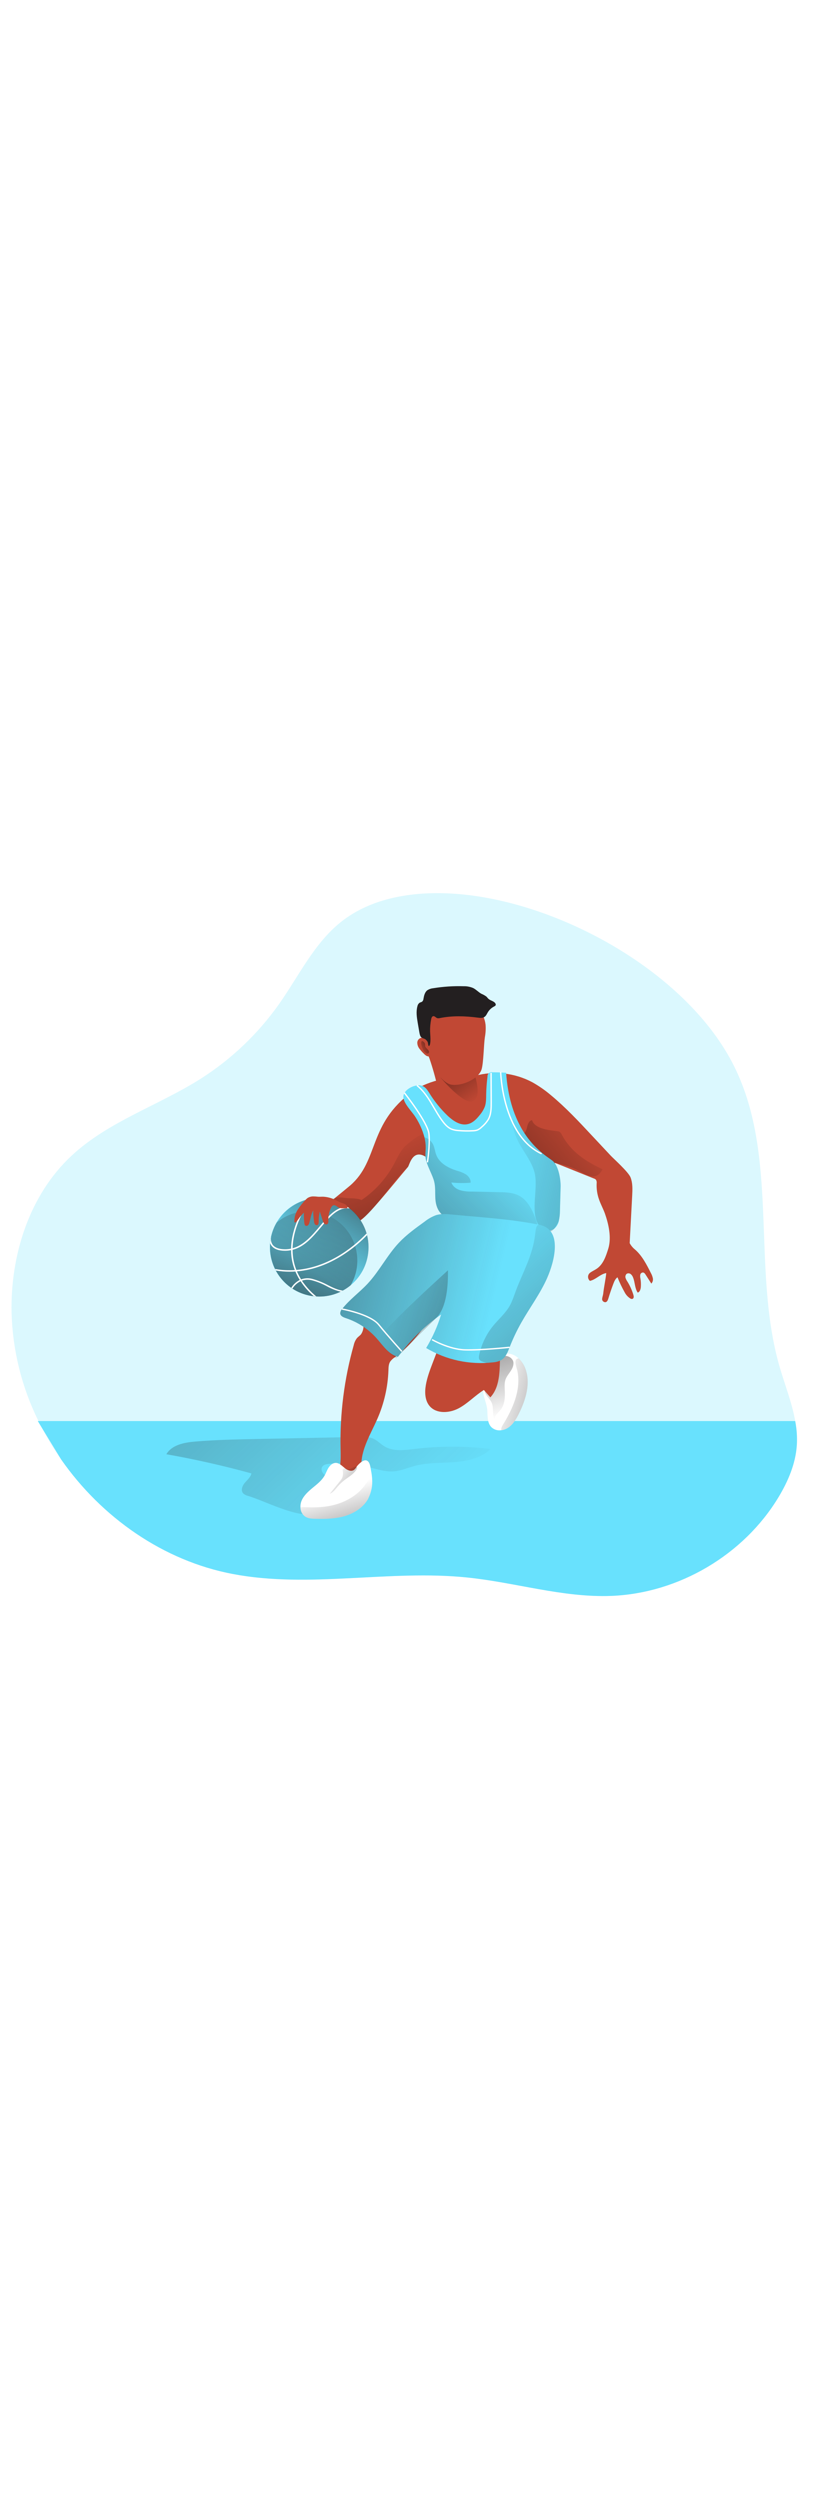 <svg id="_0201_basketball" xmlns="http://www.w3.org/2000/svg" xmlns:xlink="http://www.w3.org/1999/xlink" viewBox="0 0 500 500" data-imageid="basketball-72" imageName="Basketball" class="illustrations_image" style="width: 166px;"><defs><style>.cls-1_basketball-72{fill:none;stroke:#fff;stroke-miterlimit:10;stroke-width:.82px;}.cls-2_basketball-72{fill:url(#linear-gradient);}.cls-2_basketball-72,.cls-3_basketball-72,.cls-4_basketball-72,.cls-5_basketball-72,.cls-6_basketball-72,.cls-7_basketball-72,.cls-8_basketball-72,.cls-9_basketball-72,.cls-10_basketball-72,.cls-11_basketball-72,.cls-12_basketball-72,.cls-13_basketball-72,.cls-14_basketball-72,.cls-15_basketball-72,.cls-16_basketball-72,.cls-17_basketball-72,.cls-18_basketball-72,.cls-19_basketball-72,.cls-20_basketball-72,.cls-21_basketball-72,.cls-22_basketball-72,.cls-23_basketball-72{stroke-width:0px;}.cls-3_basketball-72{fill:url(#linear-gradient-11-basketball-72);}.cls-4_basketball-72{fill:url(#linear-gradient-12-basketball-72);}.cls-5_basketball-72{fill:url(#linear-gradient-13-basketball-72);}.cls-6_basketball-72{fill:url(#linear-gradient-10-basketball-72);}.cls-7_basketball-72{fill:url(#linear-gradient-17-basketball-72);}.cls-8_basketball-72{fill:url(#linear-gradient-16-basketball-72);}.cls-9_basketball-72{fill:url(#linear-gradient-15-basketball-72);}.cls-10_basketball-72{fill:url(#linear-gradient-14-basketball-72);}.cls-11_basketball-72{fill:url(#linear-gradient-4-basketball-72);}.cls-12_basketball-72{fill:url(#linear-gradient-2-basketball-72);}.cls-13_basketball-72{fill:url(#linear-gradient-3-basketball-72);}.cls-14_basketball-72{fill:url(#linear-gradient-8-basketball-72);}.cls-15_basketball-72{fill:url(#linear-gradient-9-basketball-72);}.cls-16_basketball-72{fill:url(#linear-gradient-7-basketball-72);}.cls-17_basketball-72{fill:url(#linear-gradient-5-basketball-72);}.cls-18_basketball-72{fill:url(#linear-gradient-6-basketball-72);}.cls-19_basketball-72{isolation:isolate;opacity:.24;}.cls-19_basketball-72,.cls-23_basketball-72{fill:#68e1fd;}.cls-20_basketball-72{fill:#231f20;}.cls-21_basketball-72{fill:#c14834;}.cls-22_basketball-72{fill:#fff;}</style><linearGradient id="linear-gradient-basketball-72" x1="751.15" y1="2602" x2="831.64" y2="2369.76" gradientTransform="translate(-515.51 2911.02) scale(1 -1)" gradientUnits="userSpaceOnUse"><stop offset="0" stop-color="#fff" stop-opacity="0"/><stop offset=".95" stop-color="#fff"/></linearGradient><linearGradient id="linear-gradient-2-basketball-72" x1="769.6" y1="2479.64" x2="314.38" y2="2965.39" gradientTransform="translate(-515.51 2911.02) scale(1 -1)" gradientUnits="userSpaceOnUse"><stop offset="0" stop-color="#231f20" stop-opacity="0"/><stop offset="1" stop-color="#231f20"/></linearGradient><linearGradient id="linear-gradient-3-basketball-72" x1="822.74" y1="2561.41" x2="797.3" y2="2651.63" xlink:href="#linear-gradient-2-basketball-72"/><linearGradient id="linear-gradient-4-basketball-72" x1="736.35" y1="2725.13" x2="805.75" y2="2548.87" gradientTransform="translate(-515.51 2911.02) scale(1 -1)" gradientUnits="userSpaceOnUse"><stop offset="0" stop-color="#010101" stop-opacity="0"/><stop offset=".24" stop-color="#010101" stop-opacity=".24"/><stop offset=".95" stop-color="#010101"/></linearGradient><linearGradient id="linear-gradient-5-basketball-72" x1="864.23" y1="2747.73" x2="731.61" y2="2642.88" xlink:href="#linear-gradient-4-basketball-72"/><linearGradient id="linear-gradient-6-basketball-72" x1="801.98" y1="2750.65" x2="763.81" y2="2803.39" xlink:href="#linear-gradient-4-basketball-72"/><linearGradient id="linear-gradient-7-basketball-72" x1="700.69" y1="2651.79" x2="750.44" y2="2726.98" xlink:href="#linear-gradient-2-basketball-72"/><linearGradient id="linear-gradient-8-basketball-72" x1="717.36" y1="2694.08" x2="678.49" y2="2587.44" xlink:href="#linear-gradient-2-basketball-72"/><linearGradient id="linear-gradient-9-basketball-72" x1="807.55" y1="2712.61" x2="1061.07" y2="2650.31" xlink:href="#linear-gradient-2-basketball-72"/><linearGradient id="linear-gradient-10-basketball-72" x1="824.88" y1="2720.31" x2="684.79" y2="2581.44" xlink:href="#linear-gradient-2-basketball-72"/><linearGradient id="linear-gradient-11-basketball-72" x1="813.57" y1="2632.72" x2="568.33" y2="2691.02" xlink:href="#linear-gradient-2-basketball-72"/><linearGradient id="linear-gradient-12-basketball-72" x1="767.65" y1="2781.18" x2="782.17" y2="2788.52" xlink:href="#linear-gradient-4-basketball-72"/><linearGradient id="linear-gradient-13-basketball-72" x1="715.76" y1="2526.53" x2="758.32" y2="2498.77" xlink:href="#linear-gradient-2-basketball-72"/><linearGradient id="linear-gradient-14-basketball-72" x1="717.22" y1="2517.24" x2="736.66" y2="2449.24" xlink:href="#linear-gradient-2-basketball-72"/><linearGradient id="linear-gradient-15-basketball-72" x1="813.12" y1="2576.37" x2="897.55" y2="2556.47" xlink:href="#linear-gradient-2-basketball-72"/><linearGradient id="linear-gradient-16-basketball-72" x1="751.17" y1="2628.77" x2="851.56" y2="2593.61" xlink:href="#linear-gradient-2-basketball-72"/><linearGradient id="linear-gradient-17-basketball-72" x1="792.3" y1="2671.07" x2="1012.67" y2="2424.66" xlink:href="#linear-gradient-2-basketball-72"/></defs><g id="background_basketball-72"><path class="cls-19_basketball-72 targetColor" d="M480.01,367.59c-.72,11.08-5.22,21.62-10.94,31.15-20.95,34.87-60.17,58.03-100.85,59.62-29.24,1.11-57.81-8.15-86.95-11.11-46.82-4.8-94.67,6.7-140.94-2.07-41.97-7.93-79.16-34.12-103.54-69.08-4.31-6.17-8.23-12.6-11.73-19.27-.62-1.25-1.28-2.51-1.9-3.8-10.06-20.34-15.58-42.62-16.2-65.3-.7-34.79,10.74-70.88,36.18-94.57,22.14-20.64,52.21-30.16,77.75-46.33,18.58-11.83,34.66-27.18,47.34-45.19,11.9-16.92,21.03-36.44,37.23-49.32,18.17-14.43,42.73-18.31,65.88-17.09,62.1,3.23,140.31,45.55,169.75,101.8,28.89,55.17,11.28,123.53,28.56,183.34,3.15,10.84,7.46,21.62,9.4,32.67.94,4.79,1.27,9.68.98,14.55Z" style="fill: rgb(104, 225, 253);"/><path class="cls-23_basketball-72 targetColor" d="M480.01,367.59c-.72,11.08-5.22,21.62-10.94,31.15-20.95,34.87-60.17,58.03-100.85,59.62-29.24,1.11-57.81-8.15-86.95-11.11-46.82-4.8-94.67,6.7-140.94-2.07-41.97-7.93-79.16-34.12-103.54-69.08l-11.73-19.27-2.3-3.8h456.27c.94,4.79,1.27,9.69.98,14.56Z" style="fill: rgb(104, 225, 253);"/><path class="cls-2_basketball-72" d="M480.01,367.59c-.72,11.08-5.22,21.62-10.94,31.15-20.95,34.87-60.17,58.03-100.85,59.62-29.24,1.11-57.81-8.15-86.95-11.11-46.82-4.8-94.67,6.7-140.94-2.07-41.97-7.93-79.16-34.12-103.54-69.08l-11.73-19.27-2.3-3.8h456.27c.94,4.79,1.27,9.69.98,14.56Z"/><path class="cls-12_basketball-72" d="M149.36,398.1c-1.11-.24-2.13-.78-2.94-1.58-1.49-1.78-.44-4.54,1.07-6.31s3.5-3.35,3.98-5.63c-16.89-4.66-33.97-8.51-51.25-11.56,3.35-5.72,10.89-7.1,17.48-7.65,12.1-1.01,24.25-1.27,36.39-1.51l62.59-1.27c2.78-.06,5.66-.09,8.19,1.04s4.36,3.23,6.7,4.64c5.36,3.23,12.13,2.3,18.35,1.55,15.18-1.82,30.53-1.79,45.7.07-5.78,5.49-14.11,7.31-22.05,7.9-7.94.59-16.04.21-23.74,2.27-4.05,1.09-7.97,2.84-12.15,3.23-5.66.53-11.2-1.48-16.76-2.81-7.41-1.78-15.07-2.35-22.66-1.68-1.54.14-3.28.45-4.13,1.74-1.24,1.91.39,4.48,2.37,5.59s4.37,1.48,6.14,2.92c9.88,8.05-7.93,20.01-15.19,20.32-11.71.53-27.04-7.83-38.09-11.29Z"/></g><g id="character_basketball-72"><path class="cls-22_basketball-72" d="M312.65,348.47c-1.61,3.28-3.52,6.61-6.58,8.61-1.22.8-2.62,1.31-4.07,1.47-2.19.36-4.42-.33-6.02-1.87-2.4-2.51-2.24-6.38-2.4-9.83-.23-4.11-2.3-7.92-2.6-11.83-.23-3.22,2.3-5.81,3.35-8.81,1.68-4.53,2.36-10.05,6.41-12.62,2.82-1.81,6.7-1.55,9.56.09.76.44,1.47.97,2.1,1.58,1.79,1.71,3.17,3.81,4.01,6.14,3.35,8.77.36,18.63-3.78,27.04Z"/><path class="cls-13_basketball-72" d="M309.06,316.72c.71,1.94-.1,4.11-1.21,5.86s-2.51,3.35-3.25,5.25c-.84,2.25-.59,4.74-.49,7.15.18,3.98-.1,8.29-2.62,11.38-1.47,1.8-3.79,3.54-3.35,5.86-1.87-2.96-.54-7-1.94-10.21-.84-2-2.71-3.45-3.65-5.42-1.37-2.87-.64-6.24.13-9.32s1.59-6.14,3.9-8.15c1.2-1.03,2.51-1.84,3.69-2.91.84-.78,1.75-1.83,2.87-2.21,2.37-.63,4.85.51,5.91,2.72Z"/><path class="cls-21_basketball-72" d="M392.37,270.24c-1.15-1.78-2.26-3.59-3.41-5.35-.37-.59-.84-1.25-1.52-1.35-.85-.05-1.6.55-1.74,1.38-.12.8-.07,1.61.13,2.4.26,1.59.33,3.2.23,4.8-.09,1.41-.55,3.12-1.9,3.54-1.81-2.66-1.58-6.21-2.82-9.17-.29-.8-.79-1.5-1.45-2.04-.69-.5-1.62-.55-2.36-.13-.66.59-.94,1.5-.73,2.36.26.84.65,1.62,1.16,2.34,1.55,2.51,2.76,5.2,3.61,8.02.26.84.36,1.97-.46,2.36-.49.15-1.03.07-1.45-.23-1.42-.91-2.58-2.18-3.35-3.68-1.64-2.93-3.09-5.96-4.33-9.07-1.28.92-1.94,2.46-2.51,3.98-1.09,2.86-2.08,5.78-2.96,8.7-.3.99-.73,2.14-1.74,2.34-.88.05-1.68-.49-1.98-1.32-.29-.8.49-2.9.59-3.75.36-3.81,1.47-8.64,1.84-12.48-3.59.56-6.28,3.95-9.83,4.7-1.33-1.09-1.54-3.05-.45-4.38.13-.16.28-.32.45-.45,1.25-.98,2.76-1.58,4.11-2.51,3.95-2.69,5.55-7.62,6.97-12.19,1.97-6.6.19-14.65-2.1-21.13-1.02-2.79-2.47-5.42-3.45-8.22-1.14-3.13-1.65-6.46-1.5-9.79.13-.77,0-1.55-.39-2.23-.36-.38-.81-.65-1.32-.79-7.82-3.16-15.61-6.28-23.46-9.43.09,9.17-.79,17.48-1.61,26.58-.43,4.67-1.06,9.56-4.05,13.15-4.19,5.03-11.63,5.78-18.17,5.42-5.86-.32-11.68-1.21-17.38-2.66-4.79-1.25-9.69-3.02-13.01-6.64-3.02-3.35-4.44-7.78-5.52-12.12-1.61-6.31-2.82-12.72-5.26-18.77-2.2-5.49-5.55-10.71-10.35-14.09-.46-.34-.96-.66-1.45-.96-.92-.53-.09,7.03-.98,6.48-7.96-5.03-9.81,5.03-10.72,6.11-8.9,10.47-27.53,34.08-30.55,32.96-3.64-1.35,3.35-1.38-.34-1.51-1.65-.17-3.26-.61-4.77-1.32-5.03-2-9.99-4.01-14.98-5.98,1.08-.92,14.79-12.06,15.83-12.98,17.58-15.18,10.61-37.17,37.68-56.69,10.05-7.2,25.13-9.4,37.46-9.37,11.6-3.18,23.97-1.8,34.59,3.85,3.94,2.21,7.66,4.79,11.11,7.72,8.9,7.36,16.82,15.84,24.71,24.3l11.34,12.12c1.94,2.07,10.72,9.86,12.03,13.21s1.18,7.1.99,10.72c-.49,9.63-1.02,19.22-1.52,28.85.78,1.47,1.86,2.77,3.16,3.81,4.36,3.78,7.03,9.1,9.63,14.24.56.99.95,2.07,1.18,3.18.2,1.14-.14,2.31-.94,3.15Z"/><path class="cls-11_basketball-72" d="M258.85,188.34c-.46-.34-.96-.66-1.45-.96-.92-.53-.09,7.03-.98,6.48-7.96-5.03-9.69,5.15-10.72,6.11-9.76,8.97-22.58,30.29-29.84,32.37-1.87.52-4.3-1.42-5.86-2.01h-.06c-1.78.59-3.72.17-5.5-.46-2.35-.85-4.56-2.05-6.57-3.54-.6-.33-1.03-.91-1.19-1.58,0-.5.17-.98.46-1.38.75-1.63,1.9-3.03,3.35-4.08,2.36-1.47,5.39-.98,8.12-.59,1.68.23,6.83-.07,9.17,1.21,8.14-5.53,14.83-12.94,19.52-21.59,2.14-3.98,3.95-8.38,7.39-11.44,2.14-1.91,7.89-6.77,10.94-6.6,3.89.19,4.26,3.9,3.22,8.05Z"/><path class="cls-17_basketball-72" d="M338.44,180.55c-.32-.76-.85-1.41-1.53-1.87-1.35-.69-14.64-.5-16.37-6.9-1.95.21-2.69,2.61-3.1,4.52s-1.58,4.26-3.52,4c-.62-.13-1.2-.42-1.68-.84-4.74-3.89-5.8-10.61-6.53-16.7-.56-4.88-1.14-9.77-1.75-14.65-3.1,11.39-4.07,23.26-2.84,35,.33,3.12.88,6.39,2.87,8.81,3.77,4.58,10.7,4.19,16.63,4.19,8.27.01,16.46,1.51,24.2,4.42,6.94,2.59,13.46,9.64,18.18.84-10.26-4.85-18.93-10.42-24.57-20.82Z"/><path class="cls-21_basketball-72" d="M263.71,152.38c.11.74.4,1.45.84,2.06.44.47.98.83,1.58,1.06,3.92,1.8,8.65,2.51,12.52.59.94-.42,1.75-1.1,2.32-1.96.5-.99.76-2.08.75-3.18.21-2.98.23-6.11-1.07-8.8-1.03-1.89-2.44-3.55-4.14-4.88-3.21-2.74-6.8-5.02-10.64-6.78-1.98-.9-5.25-2.14-7.21-.48-1.68,1.47-.59,2.85.07,4.66,1.98,5.81,3.64,11.72,4.98,17.7Z"/><path class="cls-18_basketball-72" d="M286.14,145.1s4.42,13.23-1.36,15.31c-5.78,2.09-19.4-14.34-19.4-14.34l20.75-.97Z"/><path class="cls-21_basketball-72" d="M259.42,107.12c-4.24,9.38-2.18,20.32.68,30.21,1.24,4.28,6.95,12.28,11.73,13.05,6.7,1.08,16.76-3.63,18.35-9.41,1.14-4.19,1.25-14.9,1.92-19.18.46-2.48.6-5.02.41-7.54-.8-7-5.94-12.64-11.01-17.54-.78-.83-1.69-1.54-2.68-2.1-1.81-.75-3.82-.91-5.72-.44-4,.67-7.69,2.58-10.53,5.47-2.83,2.93-4.3,6.92-4.05,10.98"/><path class="cls-21_basketball-72" d="M253.99,122.14c-1.44.19-2.54,1.39-2.61,2.84-.01,1.42.48,2.8,1.39,3.89.76,1,1.6,1.95,2.51,2.82.45.5.98.93,1.55,1.29.58.36,1.29.46,1.95.28.1-.03.2-.08.27-.16.06-.1.1-.21.1-.32.36-2.49.07-5.03-.84-7.38-.64-1.5-2.61-3.32-4.33-3.27Z"/><path class="cls-20_basketball-72" d="M258.56,127.1c1.24-1.68.59-6.7.53-8.73-.06-2.51.17-5.03.67-7.49.15-.74.47-1.62,1.21-1.75.91-.17,1.56.92,2.45,1.2.51.11,1.05.1,1.55-.05,7.48-1.51,15.23-1.27,22.8-.28,1.42.19,2.98.37,4.15-.46.91-.65,1.36-1.75,1.93-2.71.89-1.48,2.18-2.69,3.72-3.49.45-.23.99-.5,1.08-1.01.03-.24-.01-.48-.13-.69-.74-1.55-2.87-1.76-4.19-2.88-.51-.44-.88-1.03-1.38-1.48-.91-.65-1.89-1.2-2.93-1.62-1.78-.96-3.17-2.57-4.98-3.48-1.83-.77-3.81-1.15-5.8-1.09-6.11-.18-12.22.22-18.26,1.2-1.26.11-2.47.53-3.54,1.21-1.53,1.17-2.01,3.23-2.33,5.12-.04.68-.34,1.32-.84,1.79-.44.22-.89.41-1.36.55-.76.49-1.29,1.28-1.45,2.18-.9,3.2-.39,6.61.16,9.89.3,1.84.62,3.69.95,5.53.21,1.19.46,2.94,1.5,3.54.61.36,1.58.57,2.17.96.49.4.92.86,1.27,1.39.44.51.34,2.88.96,2.63"/><path class="cls-21_basketball-72" d="M230.99,269.66c-3.42,3.58-6.79,7.35-8.79,11.88-2,4.53-2.51,9.82-3.24,14.85-.09,1.54-.59,3.02-1.43,4.31-.7.89-1.72,1.49-2.47,2.34-.98,1.27-1.65,2.75-1.98,4.31-5.7,20.24-8.37,41.22-7.91,62.25.14,6.53.4,13.68-3.57,18.87-4.19,5.46-12.65,8.2-13.4,15.04,8.86,4.27,19.37,3.18,27.16-2.81,1.67-1.21,3-2.83,3.86-4.7,1.63-4.08-.45-8.59-1.19-12.92-1.89-11.01,4.93-21.35,9.39-31.59,4-9.18,6.23-19.03,6.58-29.03.06-1.78.08-3.67,1.02-5.19.81-1.11,1.84-2.06,3.01-2.78,16.83-12.27,25.4-33.28,41.69-46.26l-18.92,49.35c-1.73,4.52-3.47,9.07-4.28,13.82-.74,4.32-.56,9.22,2.26,12.57,4.07,4.81,11.85,4.36,17.43,1.43,5.58-2.93,9.93-7.76,15.28-11.09l3.91,4.44c6.53-7.13,5.39-18.05,5.99-27.69.03-1.39.27-2.76.71-4.08.62-1.41,1.44-2.72,2.44-3.89,8.12-10.42,16.68-20.76,21.78-32.93,5.1-12.17,6.4-26.76-.13-38.25-.61-1.24-1.51-2.31-2.63-3.11-1.3-.67-2.73-1.02-4.19-1.04-9.31-.79-18.68-.77-27.99.04-8.8.76-12.25,2.61-19.16,7.43-14.77,10.3-28.72,21.35-41.24,34.44Z"/><circle class="cls-23_basketball-72 targetColor" cx="192.27" cy="248.33" r="29.67" transform="translate(-83.65 398.35) rotate(-80.78)" style="fill: rgb(104, 225, 253);"/><circle class="cls-23_basketball-72 targetColor" cx="192.27" cy="248.33" r="29.67" transform="translate(-83.65 398.35) rotate(-80.78)" style="fill: rgb(104, 225, 253);"/><path class="cls-16_basketball-72" d="M222.02,248.34c0,8.86-3.95,17.26-10.78,22.91-1.47,1.21-3.05,2.27-4.73,3.18-.43.23-.84.46-1.28.66h0c-4.01,1.93-8.4,2.93-12.85,2.92-.62,0-1.21,0-1.81-.07s-1.01-.07-1.51-.13c-4.58-.51-8.99-2.08-12.85-4.6-.23-.13-.49-.29-.72-.46-3.85-2.69-7.02-6.25-9.27-10.38-.17-.34-.33-.63-.49-.96h0c-2-4.06-3.03-8.52-3.02-13.04,0-.84,0-1.68.1-2.43.1-1.18.26-2.36.49-3.52.63-3.15,1.78-6.17,3.42-8.94,4.23-7.27,11.33-12.41,19.55-14.17.4-.06.84-.16,1.26-.23,1.61-.26,3.23-.39,4.86-.39,6.03-.02,11.92,1.8,16.88,5.22.46.34.92.66,1.38,1.02,4.9,3.83,8.48,9.11,10.22,15.08.09.34.19.66.29.99.57,2.4.86,4.86.86,7.33Z"/><path class="cls-14_basketball-72" d="M215.25,256.36c.02,5.23-1.37,10.37-4.01,14.89-12.65,10.44-31.36,8.65-41.8-4-4.39-5.32-6.79-12.01-6.79-18.91-.02-5.23,1.37-10.37,4.01-14.89,12.65-10.44,31.36-8.65,41.8,4,4.39,5.32,6.79,12.01,6.79,18.91h0Z"/><path class="cls-22_basketball-72" d="M190.53,277.95c-.52,0-1.01-.07-1.51-.13-3.07-2.62-5.75-5.66-7.95-9.04-.2-.23-.36-.48-.49-.75-1.01-1.62-1.89-3.33-2.63-5.09-.12-.27-.23-.55-.33-.84-1.05-2.69-1.75-5.51-2.07-8.38-.13-1.19-.2-2.38-.2-3.58-.02-.31-.02-.61,0-.92.2-12.78,6.9-24.22,10.89-29.88.4-.06.84-.16,1.26-.23-3.79,5.26-10.98,16.86-11.24,29.9v.92c0,1.23.07,2.46.2,3.68.31,2.9,1.02,5.74,2.1,8.45.09.3.23.56.33.84.72,1.66,1.56,3.27,2.51,4.8l.49.79c2.42,3.55,5.33,6.73,8.64,9.47Z"/><path class="cls-22_basketball-72" d="M210.61,224.94c-6.97-.89-11.8,4.83-17.28,11.34-4.9,5.86-9.96,11.83-17.09,13.61-.29.1-.59.17-.89.2-1.16.24-2.34.36-3.52.36h-.28c-3.74,0-6.41-1.06-7.92-2.96-.37-.48-.67-1.01-.89-1.58.1-1.18.26-2.36.49-3.52h.07c-.3,1.59.07,3.23,1.01,4.53,1.35,1.68,3.78,2.6,7.26,2.63h.23c1.18,0,2.37-.13,3.52-.39.3-.03.6-.1.89-.2,6.77-1.8,11.67-7.59,16.43-13.24,5.03-6.05,9.89-11.8,16.56-11.8.48.34.94.66,1.4,1.02Z"/><path class="cls-22_basketball-72" d="M221.13,241.01c-5.78,6.05-21.36,20.11-42.26,21.85-.31.04-.61.06-.92.07-1.15.1-2.3.13-3.49.13-2.77,0-5.54-.22-8.28-.69-.17-.34-.33-.63-.49-.96,3.94.7,7.94.92,11.93.65.29,0,.62,0,.92-.07,21.2-1.68,36.86-16.23,42.29-21.98.09.34.19.66.29.99Z"/><path class="cls-22_basketball-72" d="M206.51,274.43c-.43.23-.84.46-1.28.66h0c-2.86-.68-5.62-1.76-8.19-3.19-2.86-1.57-5.89-2.79-9.04-3.64-2-.54-4.11-.48-6.07.19-.29.09-.57.2-.84.33-2.02.99-3.72,2.53-4.9,4.44-.23-.13-.49-.29-.72-.46,1.24-2.02,3.02-3.65,5.13-4.73.26-.09.53-.23.84-.36,2.18-.8,4.56-.89,6.8-.26,3.2.89,6.29,2.13,9.22,3.71,3.04,1.51,5.83,2.96,9.06,3.32Z"/><path class="cls-21_basketball-72" d="M185.22,218.71c-.54.42-1.03.9-1.47,1.42-1.68,1.77-3.19,3.7-4.5,5.76-1.31,2.08-1.98,4.5-1.93,6.96,0,.15.04.31.12.44.26.31.76.05,1.04-.24.72-.85,1.39-1.75,2-2.68.79-1.02,1.66-1.98,2.59-2.87-.07,2.04.02,4.09.24,6.12.08.68.24,1.47.84,1.76.55.2,1.18.03,1.55-.43.36-.45.61-.98.72-1.55.66-2.43.97-5.03,2.25-7.17.04,2.17.2,4.33.49,6.48.03.59.2,1.16.49,1.68.31.51.92.75,1.5.59.79-.3.84-1.37.84-2.21-.05-1.98.18-3.95.69-5.86l1.72,5.32c.16.7.5,1.35.97,1.89.51.54,1.33.63,1.94.22.44-.55.62-1.27.48-1.96-.1-2.64.43-5.27,1.55-7.67.34-.74.84-1.52,1.63-1.68,1.25-.27,2.19,1.09,3.35,1.58.67.22,1.38.31,2.09.25h2.18c.16.01.32-.02.47-.09.26-.24.33-.62.17-.93-.31-.69-.87-1.24-1.56-1.54-.69-.29-1.39-.55-2.11-.76-1.35-.49-2.58-1.27-3.88-1.89-2.13-1-4.42-1.6-6.77-1.76-1.15-.08-2.3.12-3.44,0-.93-.12-1.86-.19-2.8-.19-1.23,0-2.43.36-3.46,1.02Z"/><path class="cls-23_basketball-72 targetColor" d="M337.72,212.12c-.13,4.77-.27,9.57-.4,14.36-.01,1.95-.23,3.89-.65,5.79v.1c-.33,1.83-1.29,3.49-2.7,4.69-.13.13-.27.24-.43.34-1.61.98-3.47,1.46-5.35,1.37-.92-.01-1.84-.08-2.76-.19-.56-.07-1.12-.13-1.68-.23-10.72-1.41-21.13-5.09-31.91-5.25-5.16-.07-10.32.65-15.42,0-5.09-.65-10.35-3.16-12.62-7.76-2.86-5.86-.55-11.73-2.6-17.85-1.32-3.97-4.04-8.57-4.76-12.65-.39-2.17,0-4.4,0-6.6.01-2.07-.24-4.14-.76-6.15-1.14-4.31-2.96-8.41-5.39-12.16-2.04-3.35-7.69-8.58-7.26-12.68.33-3.18,4.11-5.45,6.87-6.14,4.34-1.12,6.38.55,8.55,4.04,3.18,5.24,7.05,10.03,11.5,14.24,3.25,2.96,7.42,5.76,11.73,4.8,3.09-.66,5.45-3.12,7.39-5.59,1.28-1.5,2.3-3.2,3.02-5.03.79-2.33.76-4.83.79-7.26.07-3.6.33-7.2.8-10.77-.13-1.34.84-2.53,2.18-2.66.28-.03.57,0,.84.06,2.73,0,5.46.1,8.19.26.99,14.46,4.57,25.08,8.91,32.87,7.46,13.47,17.16,18.43,19.32,20.4,3.42,3.07,4.73,11.09,4.61,15.66Z" style="fill: rgb(104, 225, 253);"/><path class="cls-15_basketball-72" d="M337.72,212.12c-.13,4.77-.27,9.57-.4,14.36-.01,1.95-.23,3.89-.65,5.79v.1c-.67,1.69-1.58,3.27-2.7,4.69-1.68,1.98-3.58,2.87-5.78,1.68-1.42-.84-2.62-2.01-3.49-3.42-5.78-8.38.1-23.17-2.92-32.86-1.68-5.49-5.22-10.19-8.14-15.15-2.92-4.96-5.36-10.61-4.47-16.3,1.52,1.74,3.06,3.42,4.67,5.03,7.46,13.47,17.16,18.43,19.32,20.4,3.38,3.1,4.7,11.12,4.57,15.68Z"/><path class="cls-6_basketball-72" d="M323.73,238.35c-10.72-1.41-21.13-5.09-31.91-5.25-5.16-.07-10.32.65-15.42,0-5.09-.65-10.35-3.16-12.62-7.76-2.86-5.86-.55-11.73-2.6-17.85-1.32-3.97-4.04-8.57-4.76-12.65-.39-2.17,0-4.4,0-6.6.01-2.07-.24-4.14-.76-6.15,2.26.64,4.15,2.19,5.23,4.27.96,1.98,1.11,4.24,1.91,6.31,1.9,5.03,7.16,7.86,12.26,9.5,1.96.48,3.84,1.23,5.58,2.24,1.68,1.11,3.02,3.02,2.87,5.03-3.86.32-7.75.27-11.6-.13.75,2.27,2.89,3.88,5.16,4.63,2.31.64,4.7.92,7.1.84,5.45.13,10.89.23,16.36.36,4.27.07,8.78.2,12.49,2.3,5.66,3.15,8.84,10.84,10.61,16.76.59,1.96.56,3.3.1,4.16Z"/><path class="cls-23_basketball-72 targetColor" d="M329.69,266.66c-4.19,9.59-10.58,18.06-15.73,27.19-2.68,4.75-5.01,9.68-6.99,14.76-1.11,2.85-2.26,5.97-4.85,7.58-1.57.86-3.31,1.36-5.1,1.47-14.02,1.64-28.18-1.4-40.3-8.63,3.84-6.34,6.87-13.13,9.02-20.22-10,7.02-18.78,15.64-25.97,25.52-5.64-1.38-9.07-6.84-12.92-11.18-4.95-5.56-11.28-9.72-18.35-12.06-1.51-.49-3.35-1.21-3.53-2.79,0-1.02.39-2.01,1.11-2.74,4.47-5.71,10.49-9.99,15.42-15.31,7.05-7.54,11.73-17.1,18.84-24.64,4.57-4.86,10.05-8.8,15.44-12.69,2.05-1.65,4.35-2.96,6.81-3.89,3.21-1.02,6.7-.71,10.01-.38,17.33,1.73,35.47,2.66,52.55,6.21,14.01,2.92,8.7,22.29,4.52,31.79Z" style="fill: rgb(104, 225, 253);"/><path class="cls-3_basketball-72" d="M329.71,266.67c-4.24,9.6-10.59,18.05-15.74,27.18-2.67,4.75-5.01,9.68-7,14.75-1.11,2.87-2.26,5.98-4.86,7.59-1.57.86-3.31,1.37-5.09,1.48-1.25.17-2.51.26-3.78.33-12.79.71-25.5-2.42-36.51-8.97,3.83-6.34,6.87-13.13,9.04-20.21-10.03,7-18.83,15.62-26.03,25.5-5.62-1.38-9.07-6.84-12.91-11.18-4.96-5.55-11.28-9.7-18.34-12.06-1.52-.49-3.35-1.21-3.55-2.8,0-1.02.41-2,1.12-2.72,4.47-5.72,10.48-9.99,15.44-15.31,7.04-7.59,11.73-17.09,18.83-24.65,4.57-4.86,10.05-8.77,15.44-12.68,2.05-1.65,4.34-2.96,6.8-3.88,3.23-1.05,6.7-.72,10.05-.39,17.19,1.74,35.19,2.66,52.15,6.15.13,0,.27.03.39.07,14,2.92,8.71,22.28,4.54,31.8Z"/><path class="cls-22_basketball-72" d="M221.88,399.7c-2.86,5.26-8.28,8.77-14,10.51-5.72,1.74-11.8,1.84-17.78,1.68-2.23,0-4.6-.16-6.41-1.41-1.7-1.29-2.69-3.3-2.69-5.43-.08-1.36.14-2.71.65-3.97,1.35-3.23,4.05-5.62,6.7-7.83,2.66-2.2,5.49-4.36,7.2-7.39.89-1.55,1.42-3.28,2.4-4.77s2.46-2.82,4.24-2.86c2.1,0,3.74,1.68,5.35,3.02s4.01,2.43,5.71,1.21c.64-.53,1.18-1.18,1.58-1.91.96-1.37,3.85-4.36,5.86-3.81,2.24.66,2.43,4.15,2.82,6.12.34,1.64.56,3.29.66,4.96.35,4.09-.46,8.2-2.32,11.86Z"/><path class="cls-4_basketball-72" d="M256.1,126.98c-.05-.35,0-.71-.05-1.06-.07-.3-.2-.59-.39-.84-.31-.4-.7-.71-1.16-.92-.08-.04-.16-.06-.25-.05-.08.01-.15.06-.2.13-.26.32-.39.73-.37,1.15.06,1.09.35,2.15.84,3.12.38,1.24,1.18,2.3,2.27,3,.34.21.76.25,1.14.1.45-.29.63-.84.44-1.34-.45-1.27-2.09-1.88-2.28-3.28Z"/><path class="cls-5_basketball-72" d="M212.39,384.95c-1.5,1.34-3.23,2.38-4.82,3.6-1.49,1.14-2.85,2.43-4.07,3.85-1.44,1.68-2.79,3.65-4.86,4.46l6.14-7.61c.53-.61.99-1.28,1.35-2,.5-1.34.62-2.79.33-4.19-.06-.26-.06-.53,0-.79.26-.56.87-.86,1.47-.72.59.08,1.14.37,1.68.49,1.3.25,4.38-2.01,5.09-1.53,1.43.92-1.46,3.68-2.3,4.44Z"/><path class="cls-10_basketball-72" d="M221.88,399.7c-2.86,5.26-8.28,8.77-14,10.51-5.72,1.74-11.8,1.84-17.78,1.68-2.23,0-4.6-.16-6.41-1.41-1.7-1.29-2.69-3.3-2.69-5.43.8-.15,1.62-.21,2.43-.16,6.31.33,12.68.13,18.8-1.61,7.13-2.04,13.83-6.12,18-12.23.58-.96,1.3-1.82,2.14-2.56.54-.4,1.18-.63,1.84-.66.34,4.1-.47,8.2-2.34,11.86Z"/><path class="cls-9_basketball-72" d="M312.65,348.47c-1.61,3.28-3.52,6.61-6.58,8.61-1.22.8-2.62,1.31-4.07,1.47-.26-.95.29-2.23.89-3.18,6.11-9.83,11.17-21.42,8.74-32.73-.49-2.14-2.66-7.1.84-7.36,1.79,1.71,3.17,3.81,4.01,6.14,3.3,8.77.31,18.63-3.83,27.04Z"/><path class="cls-8_basketball-72" d="M269.83,262.22c-13.77,12.63-27.56,25.28-40.31,38.94-.83.7-1.37,1.7-1.51,2.78.11.92.52,1.78,1.16,2.45,2.76,3.42,6,6.44,9.6,8.96-.39-.28,21.91-22.41,23.94-24.35,6.53-6.27,7.28-20.22,7.12-28.79Z"/><path class="cls-7_basketball-72" d="M329.71,266.67c-4.24,9.6-10.59,18.05-15.74,27.18-2.67,4.75-5.01,9.68-7,14.75-1.11,2.87-2.26,5.98-4.86,7.59-1.57.86-3.31,1.37-5.09,1.48-1.25.17-2.51.26-3.78.33-1-.19-1.98-.49-2.92-.89-.58-.19-1.09-.56-1.46-1.05-.56-.75-.39-1.81-.23-2.73,1.37-6.48,4.26-12.54,8.45-17.68,3.25-3.98,7.29-7.4,9.89-11.9,1.68-2.96,2.7-6.31,3.91-9.53,4.31-11.31,9.99-21.07,11.44-33.23.46-3.88.69-6.11,2.46-6.21.13,0,.27.03.39.07,14.01,2.92,8.72,22.28,4.55,31.8Z"/><path class="cls-1_basketball-72" d="M295.83,143.26l.08,17.68c0,3.57,0,7.32-1.77,10.43-1.07,1.71-2.41,3.24-3.96,4.53-.73.73-1.58,1.34-2.51,1.78-.89.32-1.83.48-2.78.49-2.93.17-5.88.12-8.81-.15-1.35-.07-2.68-.34-3.95-.8-2.2-.84-3.89-2.69-5.33-4.57-5.45-7.14-8.58-16.22-15.63-21.78"/><path class="cls-1_basketball-72" d="M301.6,142.68s.92,38.25,24.67,49.35"/><path class="cls-1_basketball-72" d="M243.61,155.32s14.11,17.81,14.8,24.75-.93,17.12-.93,17.12"/><path class="cls-1_basketball-72" d="M206.05,285.57s16.9,2.98,22.14,9.46c5.24,6.48,13.88,16.04,13.88,16.04"/><path class="cls-1_basketball-72" d="M260.27,303.98s10.17,5.86,19.74,6.17c9.57.3,26.95-1.54,26.95-1.54"/></g></svg>